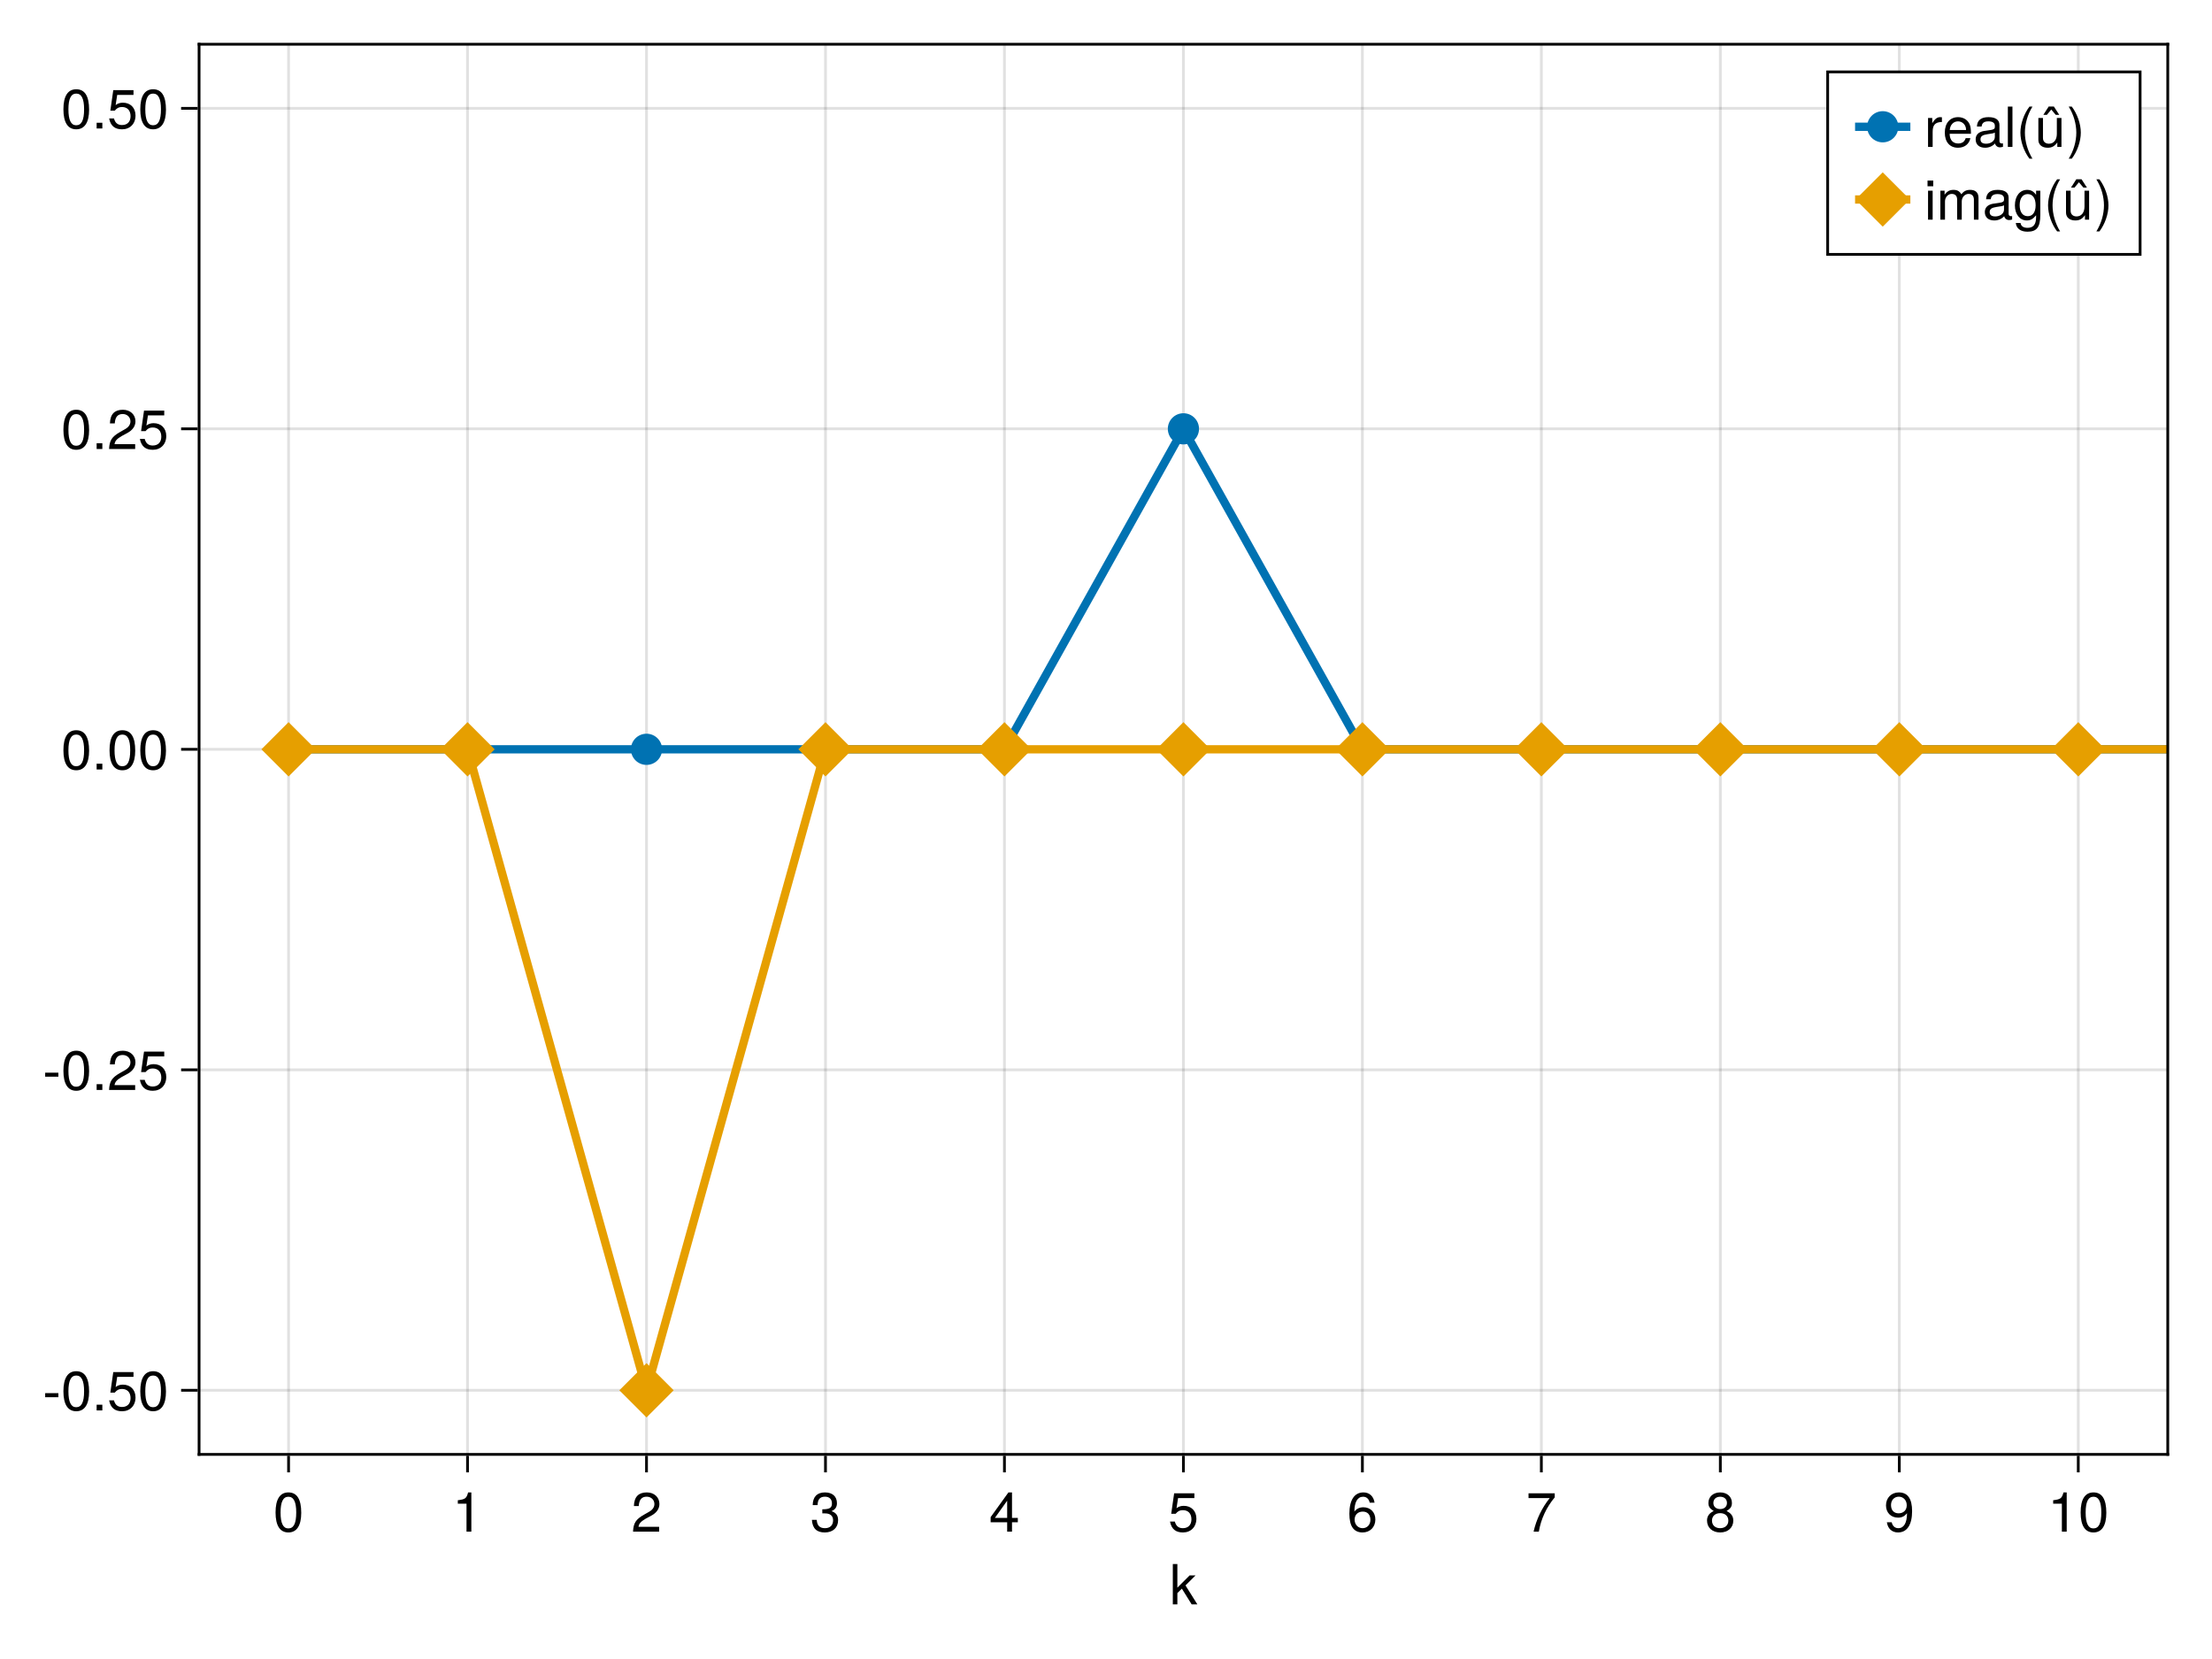 <?xml version="1.0" encoding="UTF-8"?>
<svg xmlns="http://www.w3.org/2000/svg" xmlns:xlink="http://www.w3.org/1999/xlink" width="600pt" height="450pt" viewBox="0 0 600 450" version="1.1">
<defs>
<g>
<symbol overflow="visible" id="glyph0-0-W8RMIJr/">
<path style="stroke:none;" d="M 0.297 -10.938 C 0.297 -10.938 0.297 0 0.297 0 C 0.297 0 7.047 0 7.047 0 C 7.047 0 7.047 -10.938 7.047 -10.938 C 7.047 -10.938 0.297 -10.938 0.297 -10.938 Z M 1.078 -0.781 C 1.078 -0.781 1.078 -10.156 1.078 -10.156 C 1.078 -10.156 6.266 -10.156 6.266 -10.156 C 6.266 -10.156 6.266 -0.781 6.266 -0.781 C 6.266 -0.781 1.078 -0.781 1.078 -0.781 Z M 1.078 -0.781 "/>
</symbol>
<symbol overflow="visible" id="glyph0-1-W8RMIJr/">
<path style="stroke:none;" d="M 7.531 0 C 7.531 0 5.984 0 5.984 0 C 5.984 0 3.328 -4.266 3.328 -4.266 C 3.328 -4.266 2.109 -3.062 2.109 -3.062 C 2.109 -3.062 2.109 0 2.109 0 C 2.109 0 0.875 0 0.875 0 C 0.875 0 0.875 -10.938 0.875 -10.938 C 0.875 -10.938 2.109 -10.938 2.109 -10.938 C 2.109 -10.938 2.109 -4.531 2.109 -4.531 C 2.109 -4.531 5.438 -7.859 5.438 -7.859 C 5.438 -7.859 7.047 -7.859 7.047 -7.859 C 7.047 -7.859 4.312 -5.141 4.312 -5.141 C 4.312 -5.141 7.531 0 7.531 0 Z M 7.531 0 "/>
</symbol>
<symbol overflow="visible" id="glyph0-2-W8RMIJr/">
<path style="stroke:none;" d="M 7.797 -2.547 C 7.797 -2.547 6.219 -2.547 6.219 -2.547 C 6.219 -2.547 6.219 0 6.219 0 C 6.219 0 4.906 0 4.906 0 C 4.906 0 4.906 -2.547 4.906 -2.547 C 4.906 -2.547 0.422 -2.547 0.422 -2.547 C 0.422 -2.547 0.422 -3.938 0.422 -3.938 C 0.422 -3.938 5.25 -10.641 5.25 -10.641 C 5.25 -10.641 6.219 -10.641 6.219 -10.641 C 6.219 -10.641 6.219 -3.734 6.219 -3.734 C 6.219 -3.734 7.797 -3.734 7.797 -3.734 C 7.797 -3.734 7.797 -2.547 7.797 -2.547 Z M 4.906 -3.734 C 4.906 -3.734 4.906 -8.391 4.906 -8.391 C 4.906 -8.391 1.578 -3.734 1.578 -3.734 C 1.578 -3.734 4.906 -3.734 4.906 -3.734 Z M 4.906 -3.734 "/>
</symbol>
<symbol overflow="visible" id="glyph0-3-W8RMIJr/">
<path style="stroke:none;" d="M 7.688 -3.531 C 7.688 -1.281 6.188 0.219 4.047 0.219 C 2.156 0.219 0.953 -0.609 0.531 -2.734 C 0.531 -2.734 1.844 -2.734 1.844 -2.734 C 2.156 -1.531 2.859 -0.938 4.016 -0.938 C 5.453 -0.938 6.344 -1.812 6.344 -3.344 C 6.344 -4.922 5.438 -5.828 4.016 -5.828 C 3.188 -5.828 2.688 -5.578 2.062 -4.844 C 2.062 -4.844 0.859 -4.844 0.859 -4.844 C 0.859 -4.844 1.656 -10.406 1.656 -10.406 C 1.656 -10.406 7.141 -10.406 7.141 -10.406 C 7.141 -10.406 7.141 -9.109 7.141 -9.109 C 7.141 -9.109 2.719 -9.109 2.719 -9.109 C 2.719 -9.109 2.297 -6.359 2.297 -6.359 C 2.906 -6.812 3.516 -7 4.266 -7 C 6.297 -7 7.688 -5.625 7.688 -3.531 Z M 7.688 -3.531 "/>
</symbol>
<symbol overflow="visible" id="glyph0-4-W8RMIJr/">
<path style="stroke:none;" d="M 7.688 -3.297 C 7.688 -1.219 6.234 0.219 4.219 0.219 C 1.781 0.219 0.641 -1.531 0.641 -4.844 C 0.641 -8.547 1.984 -10.641 4.453 -10.641 C 6.078 -10.641 7.219 -9.594 7.469 -7.859 C 7.469 -7.859 6.156 -7.859 6.156 -7.859 C 5.938 -8.875 5.297 -9.469 4.359 -9.469 C 2.844 -9.469 2.016 -8.031 2 -5.438 C 2.562 -6.203 3.391 -6.609 4.438 -6.609 C 6.344 -6.609 7.688 -5.281 7.688 -3.297 Z M 6.344 -3.188 C 6.344 -4.625 5.547 -5.438 4.281 -5.438 C 2.969 -5.438 2.062 -4.594 2.062 -3.266 C 2.062 -1.906 3 -0.938 4.234 -0.938 C 5.438 -0.938 6.344 -1.859 6.344 -3.188 Z M 6.344 -3.188 "/>
</symbol>
<symbol overflow="visible" id="glyph1-0-W8RMIJr/">
<path style="stroke:none;" d="M 0.297 -10.938 C 0.297 -10.938 0.297 0 0.297 0 C 0.297 0 7.047 0 7.047 0 C 7.047 0 7.047 -10.938 7.047 -10.938 C 7.047 -10.938 0.297 -10.938 0.297 -10.938 Z M 1.078 -0.781 C 1.078 -0.781 1.078 -10.156 1.078 -10.156 C 1.078 -10.156 6.266 -10.156 6.266 -10.156 C 6.266 -10.156 6.266 -0.781 6.266 -0.781 C 6.266 -0.781 1.078 -0.781 1.078 -0.781 Z M 1.078 -0.781 "/>
</symbol>
<symbol overflow="visible" id="glyph1-1-W8RMIJr/">
<path style="stroke:none;" d="M 7.609 -5.109 C 7.609 -1.625 6.375 0.219 4.125 0.219 C 1.844 0.219 0.641 -1.625 0.641 -5.203 C 0.641 -8.781 1.828 -10.641 4.125 -10.641 C 6.438 -10.641 7.609 -8.812 7.609 -5.109 Z M 6.25 -5.234 C 6.25 -8.078 5.547 -9.469 4.125 -9.469 C 2.703 -9.469 2 -8.094 2 -5.188 C 2 -2.281 2.703 -0.875 4.094 -0.875 C 5.562 -0.875 6.25 -2.219 6.25 -5.234 Z M 6.25 -5.234 "/>
</symbol>
<symbol overflow="visible" id="glyph1-2-W8RMIJr/">
<path style="stroke:none;" d="M 5.203 0 C 5.203 0 3.891 0 3.891 0 C 3.891 0 3.891 -7.578 3.891 -7.578 C 3.891 -7.578 1.531 -7.578 1.531 -7.578 C 1.531 -7.578 1.531 -8.516 1.531 -8.516 C 3.562 -8.781 3.875 -9 4.328 -10.641 C 4.328 -10.641 5.203 -10.641 5.203 -10.641 C 5.203 -10.641 5.203 0 5.203 0 Z M 5.203 0 "/>
</symbol>
<symbol overflow="visible" id="glyph1-3-W8RMIJr/">
<path style="stroke:none;" d="M 7.672 -7.516 C 7.672 -6.203 6.906 -5.094 5.422 -4.312 C 5.422 -4.312 3.922 -3.5 3.922 -3.5 C 2.609 -2.734 2.125 -2.172 2 -1.312 C 2 -1.312 7.594 -1.312 7.594 -1.312 C 7.594 -1.312 7.594 0 7.594 0 C 7.594 0 0.516 0 0.516 0 C 0.625 -2.344 1.281 -3.344 3.5 -4.609 C 3.5 -4.609 4.875 -5.391 4.875 -5.391 C 5.812 -5.922 6.312 -6.641 6.312 -7.484 C 6.312 -8.625 5.422 -9.484 4.219 -9.484 C 2.906 -9.484 2.172 -8.734 2.062 -6.938 C 2.062 -6.938 0.75 -6.938 0.75 -6.938 C 0.828 -9.531 2.078 -10.641 4.266 -10.641 C 6.266 -10.641 7.672 -9.312 7.672 -7.516 Z M 7.672 -7.516 "/>
</symbol>
<symbol overflow="visible" id="glyph1-4-W8RMIJr/">
<path style="stroke:none;" d="M 7.594 -3.094 C 7.594 -1.078 6.188 0.219 3.984 0.219 C 1.812 0.219 0.641 -0.844 0.484 -3.203 C 0.484 -3.203 1.797 -3.203 1.797 -3.203 C 1.891 -1.672 2.594 -0.938 4.031 -0.938 C 5.422 -0.938 6.234 -1.734 6.234 -3.078 C 6.234 -4.266 5.484 -4.953 4.031 -4.953 C 4.031 -4.953 3.312 -4.953 3.312 -4.953 C 3.312 -4.953 3.312 -6.062 3.312 -6.062 C 5.438 -6.062 5.922 -6.531 5.922 -7.672 C 5.922 -8.797 5.219 -9.484 4.047 -9.484 C 2.703 -9.484 2.062 -8.781 2.031 -7.203 C 2.031 -7.203 0.703 -7.203 0.703 -7.203 C 0.75 -9.469 1.891 -10.641 4.031 -10.641 C 6.062 -10.641 7.281 -9.547 7.281 -7.703 C 7.281 -6.641 6.781 -5.953 5.797 -5.562 C 7.062 -5.125 7.594 -4.375 7.594 -3.094 Z M 7.594 -3.094 "/>
</symbol>
<symbol overflow="visible" id="glyph1-5-W8RMIJr/">
<path style="stroke:none;" d="M 7.797 -9.297 C 5.562 -6.641 4.062 -3.438 3.484 0 C 3.484 0 2.062 0 2.062 0 C 2.812 -3.328 4.312 -6.438 6.438 -9.109 C 6.438 -9.109 0.688 -9.109 0.688 -9.109 C 0.688 -9.109 0.688 -10.406 0.688 -10.406 C 0.688 -10.406 7.797 -10.406 7.797 -10.406 C 7.797 -10.406 7.797 -9.297 7.797 -9.297 Z M 7.797 -9.297 "/>
</symbol>
<symbol overflow="visible" id="glyph2-0-W8RMIJr/">
<path style="stroke:none;" d="M 0.297 -10.938 C 0.297 -10.938 0.297 0 0.297 0 C 0.297 0 7.047 0 7.047 0 C 7.047 0 7.047 -10.938 7.047 -10.938 C 7.047 -10.938 0.297 -10.938 0.297 -10.938 Z M 1.078 -0.781 C 1.078 -0.781 1.078 -10.156 1.078 -10.156 C 1.078 -10.156 6.266 -10.156 6.266 -10.156 C 6.266 -10.156 6.266 -0.781 6.266 -0.781 C 6.266 -0.781 1.078 -0.781 1.078 -0.781 Z M 1.078 -0.781 "/>
</symbol>
<symbol overflow="visible" id="glyph2-1-W8RMIJr/">
<path style="stroke:none;" d="M 7.688 -3 C 7.688 -1.062 6.219 0.219 4.125 0.219 C 2.031 0.219 0.562 -1.062 0.562 -3.016 C 0.562 -4.188 1.156 -5.016 2.375 -5.594 C 1.297 -6.266 0.938 -6.812 0.938 -7.797 C 0.938 -9.469 2.25 -10.641 4.125 -10.641 C 6.016 -10.641 7.312 -9.469 7.312 -7.797 C 7.312 -6.797 6.953 -6.25 5.859 -5.594 C 7.094 -5.016 7.688 -4.188 7.688 -3 Z M 5.969 -7.766 C 5.969 -8.812 5.25 -9.469 4.125 -9.469 C 3.016 -9.469 2.281 -8.812 2.281 -7.781 C 2.281 -6.781 3.016 -6.125 4.125 -6.125 C 5.234 -6.125 5.969 -6.781 5.969 -7.766 Z M 6.344 -2.984 C 6.344 -4.234 5.438 -5.016 4.125 -5.016 C 2.812 -5.016 1.906 -4.234 1.906 -2.984 C 1.906 -1.734 2.812 -0.938 4.094 -0.938 C 5.438 -0.938 6.344 -1.719 6.344 -2.984 Z M 6.344 -2.984 "/>
</symbol>
<symbol overflow="visible" id="glyph2-2-W8RMIJr/">
<path style="stroke:none;" d="M 7.641 -5.562 C 7.641 -1.891 6.297 0.219 3.812 0.219 C 2.188 0.219 1.047 -0.812 0.797 -2.547 C 0.797 -2.547 2.109 -2.547 2.109 -2.547 C 2.328 -1.531 2.969 -0.938 3.906 -0.938 C 5.422 -0.938 6.25 -2.391 6.266 -4.984 C 5.578 -4.156 4.844 -3.797 3.844 -3.797 C 1.922 -3.797 0.562 -5.125 0.562 -7.109 C 0.562 -9.188 2.031 -10.641 4.047 -10.641 C 6.484 -10.641 7.641 -8.891 7.641 -5.562 Z M 6.188 -7.141 C 6.188 -8.516 5.266 -9.484 4.031 -9.484 C 2.812 -9.484 1.922 -8.562 1.922 -7.219 C 1.922 -5.797 2.719 -4.969 3.984 -4.969 C 5.281 -4.969 6.188 -5.828 6.188 -7.141 Z M 6.188 -7.141 "/>
</symbol>
<symbol overflow="visible" id="glyph2-3-W8RMIJr/">
<path style="stroke:none;" d="M 7.609 -5.109 C 7.609 -1.625 6.375 0.219 4.125 0.219 C 1.844 0.219 0.641 -1.625 0.641 -5.203 C 0.641 -8.781 1.828 -10.641 4.125 -10.641 C 6.438 -10.641 7.609 -8.812 7.609 -5.109 Z M 6.25 -5.234 C 6.25 -8.078 5.547 -9.469 4.125 -9.469 C 2.703 -9.469 2 -8.094 2 -5.188 C 2 -2.281 2.703 -0.875 4.094 -0.875 C 5.562 -0.875 6.25 -2.219 6.25 -5.234 Z M 6.25 -5.234 "/>
</symbol>
<symbol overflow="visible" id="glyph3-0-W8RMIJr/">
<path style="stroke:none;" d="M 0.297 -10.938 C 0.297 -10.938 0.297 0 0.297 0 C 0.297 0 7.047 0 7.047 0 C 7.047 0 7.047 -10.938 7.047 -10.938 C 7.047 -10.938 0.297 -10.938 0.297 -10.938 Z M 1.078 -0.781 C 1.078 -0.781 1.078 -10.156 1.078 -10.156 C 1.078 -10.156 6.266 -10.156 6.266 -10.156 C 6.266 -10.156 6.266 -0.781 6.266 -0.781 C 6.266 -0.781 1.078 -0.781 1.078 -0.781 Z M 1.078 -0.781 "/>
</symbol>
<symbol overflow="visible" id="glyph3-1-W8RMIJr/">
<path style="stroke:none;" d="M 4.266 -3.594 C 4.266 -3.594 0.688 -3.594 0.688 -3.594 C 0.688 -3.594 0.688 -4.688 0.688 -4.688 C 0.688 -4.688 4.266 -4.688 4.266 -4.688 C 4.266 -4.688 4.266 -3.594 4.266 -3.594 Z M 4.266 -3.594 "/>
</symbol>
<symbol overflow="visible" id="glyph4-0-W8RMIJr/">
<path style="stroke:none;" d="M 0.297 -10.938 C 0.297 -10.938 0.297 0 0.297 0 C 0.297 0 7.047 0 7.047 0 C 7.047 0 7.047 -10.938 7.047 -10.938 C 7.047 -10.938 0.297 -10.938 0.297 -10.938 Z M 1.078 -0.781 C 1.078 -0.781 1.078 -10.156 1.078 -10.156 C 1.078 -10.156 6.266 -10.156 6.266 -10.156 C 6.266 -10.156 6.266 -0.781 6.266 -0.781 C 6.266 -0.781 1.078 -0.781 1.078 -0.781 Z M 1.078 -0.781 "/>
</symbol>
<symbol overflow="visible" id="glyph4-1-W8RMIJr/">
<path style="stroke:none;" d="M 7.609 -5.109 C 7.609 -1.625 6.375 0.219 4.125 0.219 C 1.844 0.219 0.641 -1.625 0.641 -5.203 C 0.641 -8.781 1.828 -10.641 4.125 -10.641 C 6.438 -10.641 7.609 -8.812 7.609 -5.109 Z M 6.25 -5.234 C 6.25 -8.078 5.547 -9.469 4.125 -9.469 C 2.703 -9.469 2 -8.094 2 -5.188 C 2 -2.281 2.703 -0.875 4.094 -0.875 C 5.562 -0.875 6.25 -2.219 6.25 -5.234 Z M 6.25 -5.234 "/>
</symbol>
<symbol overflow="visible" id="glyph5-0-W8RMIJr/">
<path style="stroke:none;" d="M 0.297 -10.938 C 0.297 -10.938 0.297 0 0.297 0 C 0.297 0 7.047 0 7.047 0 C 7.047 0 7.047 -10.938 7.047 -10.938 C 7.047 -10.938 0.297 -10.938 0.297 -10.938 Z M 1.078 -0.781 C 1.078 -0.781 1.078 -10.156 1.078 -10.156 C 1.078 -10.156 6.266 -10.156 6.266 -10.156 C 6.266 -10.156 6.266 -0.781 6.266 -0.781 C 6.266 -0.781 1.078 -0.781 1.078 -0.781 Z M 1.078 -0.781 "/>
</symbol>
<symbol overflow="visible" id="glyph5-1-W8RMIJr/">
<path style="stroke:none;" d="M 2.859 0 C 2.859 0 1.312 0 1.312 0 C 1.312 0 1.312 -1.562 1.312 -1.562 C 1.312 -1.562 2.859 -1.562 2.859 -1.562 C 2.859 -1.562 2.859 0 2.859 0 Z M 2.859 0 "/>
</symbol>
<symbol overflow="visible" id="glyph5-2-W8RMIJr/">
<path style="stroke:none;" d="M 7.688 -3.531 C 7.688 -1.281 6.188 0.219 4.047 0.219 C 2.156 0.219 0.953 -0.609 0.531 -2.734 C 0.531 -2.734 1.844 -2.734 1.844 -2.734 C 2.156 -1.531 2.859 -0.938 4.016 -0.938 C 5.453 -0.938 6.344 -1.812 6.344 -3.344 C 6.344 -4.922 5.438 -5.828 4.016 -5.828 C 3.188 -5.828 2.688 -5.578 2.062 -4.844 C 2.062 -4.844 0.859 -4.844 0.859 -4.844 C 0.859 -4.844 1.656 -10.406 1.656 -10.406 C 1.656 -10.406 7.141 -10.406 7.141 -10.406 C 7.141 -10.406 7.141 -9.109 7.141 -9.109 C 7.141 -9.109 2.719 -9.109 2.719 -9.109 C 2.719 -9.109 2.297 -6.359 2.297 -6.359 C 2.906 -6.812 3.516 -7 4.266 -7 C 6.297 -7 7.688 -5.625 7.688 -3.531 Z M 7.688 -3.531 "/>
</symbol>
<symbol overflow="visible" id="glyph6-0-W8RMIJr/">
<path style="stroke:none;" d="M 0.297 -10.938 C 0.297 -10.938 0.297 0 0.297 0 C 0.297 0 7.047 0 7.047 0 C 7.047 0 7.047 -10.938 7.047 -10.938 C 7.047 -10.938 0.297 -10.938 0.297 -10.938 Z M 1.078 -0.781 C 1.078 -0.781 1.078 -10.156 1.078 -10.156 C 1.078 -10.156 6.266 -10.156 6.266 -10.156 C 6.266 -10.156 6.266 -0.781 6.266 -0.781 C 6.266 -0.781 1.078 -0.781 1.078 -0.781 Z M 1.078 -0.781 "/>
</symbol>
<symbol overflow="visible" id="glyph6-1-W8RMIJr/">
<path style="stroke:none;" d="M 7.609 -5.109 C 7.609 -1.625 6.375 0.219 4.125 0.219 C 1.844 0.219 0.641 -1.625 0.641 -5.203 C 0.641 -8.781 1.828 -10.641 4.125 -10.641 C 6.438 -10.641 7.609 -8.812 7.609 -5.109 Z M 6.25 -5.234 C 6.25 -8.078 5.547 -9.469 4.125 -9.469 C 2.703 -9.469 2 -8.094 2 -5.188 C 2 -2.281 2.703 -0.875 4.094 -0.875 C 5.562 -0.875 6.25 -2.219 6.25 -5.234 Z M 6.25 -5.234 "/>
</symbol>
<symbol overflow="visible" id="glyph7-0-W8RMIJr/">
<path style="stroke:none;" d="M 0.297 -10.938 C 0.297 -10.938 0.297 0 0.297 0 C 0.297 0 7.047 0 7.047 0 C 7.047 0 7.047 -10.938 7.047 -10.938 C 7.047 -10.938 0.297 -10.938 0.297 -10.938 Z M 1.078 -0.781 C 1.078 -0.781 1.078 -10.156 1.078 -10.156 C 1.078 -10.156 6.266 -10.156 6.266 -10.156 C 6.266 -10.156 6.266 -0.781 6.266 -0.781 C 6.266 -0.781 1.078 -0.781 1.078 -0.781 Z M 1.078 -0.781 "/>
</symbol>
<symbol overflow="visible" id="glyph7-1-W8RMIJr/">
<path style="stroke:none;" d="M 4.266 -3.594 C 4.266 -3.594 0.688 -3.594 0.688 -3.594 C 0.688 -3.594 0.688 -4.688 0.688 -4.688 C 0.688 -4.688 4.266 -4.688 4.266 -4.688 C 4.266 -4.688 4.266 -3.594 4.266 -3.594 Z M 4.266 -3.594 "/>
</symbol>
<symbol overflow="visible" id="glyph8-0-W8RMIJr/">
<path style="stroke:none;" d="M 0.297 -10.938 C 0.297 -10.938 0.297 0 0.297 0 C 0.297 0 7.047 0 7.047 0 C 7.047 0 7.047 -10.938 7.047 -10.938 C 7.047 -10.938 0.297 -10.938 0.297 -10.938 Z M 1.078 -0.781 C 1.078 -0.781 1.078 -10.156 1.078 -10.156 C 1.078 -10.156 6.266 -10.156 6.266 -10.156 C 6.266 -10.156 6.266 -0.781 6.266 -0.781 C 6.266 -0.781 1.078 -0.781 1.078 -0.781 Z M 1.078 -0.781 "/>
</symbol>
<symbol overflow="visible" id="glyph8-1-W8RMIJr/">
<path style="stroke:none;" d="M 7.609 -5.109 C 7.609 -1.625 6.375 0.219 4.125 0.219 C 1.844 0.219 0.641 -1.625 0.641 -5.203 C 0.641 -8.781 1.828 -10.641 4.125 -10.641 C 6.438 -10.641 7.609 -8.812 7.609 -5.109 Z M 6.25 -5.234 C 6.25 -8.078 5.547 -9.469 4.125 -9.469 C 2.703 -9.469 2 -8.094 2 -5.188 C 2 -2.281 2.703 -0.875 4.094 -0.875 C 5.562 -0.875 6.25 -2.219 6.25 -5.234 Z M 6.25 -5.234 "/>
</symbol>
<symbol overflow="visible" id="glyph9-0-W8RMIJr/">
<path style="stroke:none;" d="M 0.297 -10.938 C 0.297 -10.938 0.297 0 0.297 0 C 0.297 0 7.047 0 7.047 0 C 7.047 0 7.047 -10.938 7.047 -10.938 C 7.047 -10.938 0.297 -10.938 0.297 -10.938 Z M 1.078 -0.781 C 1.078 -0.781 1.078 -10.156 1.078 -10.156 C 1.078 -10.156 6.266 -10.156 6.266 -10.156 C 6.266 -10.156 6.266 -0.781 6.266 -0.781 C 6.266 -0.781 1.078 -0.781 1.078 -0.781 Z M 1.078 -0.781 "/>
</symbol>
<symbol overflow="visible" id="glyph9-1-W8RMIJr/">
<path style="stroke:none;" d="M 2.859 0 C 2.859 0 1.312 0 1.312 0 C 1.312 0 1.312 -1.562 1.312 -1.562 C 1.312 -1.562 2.859 -1.562 2.859 -1.562 C 2.859 -1.562 2.859 0 2.859 0 Z M 2.859 0 "/>
</symbol>
<symbol overflow="visible" id="glyph9-2-W8RMIJr/">
<path style="stroke:none;" d="M 7.672 -7.516 C 7.672 -6.203 6.906 -5.094 5.422 -4.312 C 5.422 -4.312 3.922 -3.5 3.922 -3.5 C 2.609 -2.734 2.125 -2.172 2 -1.312 C 2 -1.312 7.594 -1.312 7.594 -1.312 C 7.594 -1.312 7.594 0 7.594 0 C 7.594 0 0.516 0 0.516 0 C 0.625 -2.344 1.281 -3.344 3.5 -4.609 C 3.5 -4.609 4.875 -5.391 4.875 -5.391 C 5.812 -5.922 6.312 -6.641 6.312 -7.484 C 6.312 -8.625 5.422 -9.484 4.219 -9.484 C 2.906 -9.484 2.172 -8.734 2.062 -6.938 C 2.062 -6.938 0.75 -6.938 0.75 -6.938 C 0.828 -9.531 2.078 -10.641 4.266 -10.641 C 6.266 -10.641 7.672 -9.312 7.672 -7.516 Z M 7.672 -7.516 "/>
</symbol>
<symbol overflow="visible" id="glyph9-3-W8RMIJr/">
<path style="stroke:none;" d="M 7.609 -5.109 C 7.609 -1.625 6.375 0.219 4.125 0.219 C 1.844 0.219 0.641 -1.625 0.641 -5.203 C 0.641 -8.781 1.828 -10.641 4.125 -10.641 C 6.438 -10.641 7.609 -8.812 7.609 -5.109 Z M 6.25 -5.234 C 6.25 -8.078 5.547 -9.469 4.125 -9.469 C 2.703 -9.469 2 -8.094 2 -5.188 C 2 -2.281 2.703 -0.875 4.094 -0.875 C 5.562 -0.875 6.25 -2.219 6.25 -5.234 Z M 6.25 -5.234 "/>
</symbol>
<symbol overflow="visible" id="glyph10-0-W8RMIJr/">
<path style="stroke:none;" d="M 0.297 -10.938 C 0.297 -10.938 0.297 0 0.297 0 C 0.297 0 7.047 0 7.047 0 C 7.047 0 7.047 -10.938 7.047 -10.938 C 7.047 -10.938 0.297 -10.938 0.297 -10.938 Z M 1.078 -0.781 C 1.078 -0.781 1.078 -10.156 1.078 -10.156 C 1.078 -10.156 6.266 -10.156 6.266 -10.156 C 6.266 -10.156 6.266 -0.781 6.266 -0.781 C 6.266 -0.781 1.078 -0.781 1.078 -0.781 Z M 1.078 -0.781 "/>
</symbol>
<symbol overflow="visible" id="glyph10-1-W8RMIJr/">
<path style="stroke:none;" d="M 7.688 -3.531 C 7.688 -1.281 6.188 0.219 4.047 0.219 C 2.156 0.219 0.953 -0.609 0.531 -2.734 C 0.531 -2.734 1.844 -2.734 1.844 -2.734 C 2.156 -1.531 2.859 -0.938 4.016 -0.938 C 5.453 -0.938 6.344 -1.812 6.344 -3.344 C 6.344 -4.922 5.438 -5.828 4.016 -5.828 C 3.188 -5.828 2.688 -5.578 2.062 -4.844 C 2.062 -4.844 0.859 -4.844 0.859 -4.844 C 0.859 -4.844 1.656 -10.406 1.656 -10.406 C 1.656 -10.406 7.141 -10.406 7.141 -10.406 C 7.141 -10.406 7.141 -9.109 7.141 -9.109 C 7.141 -9.109 2.719 -9.109 2.719 -9.109 C 2.719 -9.109 2.297 -6.359 2.297 -6.359 C 2.906 -6.812 3.516 -7 4.266 -7 C 6.297 -7 7.688 -5.625 7.688 -3.531 Z M 7.688 -3.531 "/>
</symbol>
<symbol overflow="visible" id="glyph10-2-W8RMIJr/">
<path style="stroke:none;" d="M 7.609 -5.109 C 7.609 -1.625 6.375 0.219 4.125 0.219 C 1.844 0.219 0.641 -1.625 0.641 -5.203 C 0.641 -8.781 1.828 -10.641 4.125 -10.641 C 6.438 -10.641 7.609 -8.812 7.609 -5.109 Z M 6.25 -5.234 C 6.25 -8.078 5.547 -9.469 4.125 -9.469 C 2.703 -9.469 2 -8.094 2 -5.188 C 2 -2.281 2.703 -0.875 4.094 -0.875 C 5.562 -0.875 6.25 -2.219 6.25 -5.234 Z M 6.25 -5.234 "/>
</symbol>
<symbol overflow="visible" id="glyph11-0-W8RMIJr/">
<path style="stroke:none;" d="M 0.297 -10.938 C 0.297 -10.938 0.297 0 0.297 0 C 0.297 0 7.047 0 7.047 0 C 7.047 0 7.047 -10.938 7.047 -10.938 C 7.047 -10.938 0.297 -10.938 0.297 -10.938 Z M 1.078 -0.781 C 1.078 -0.781 1.078 -10.156 1.078 -10.156 C 1.078 -10.156 6.266 -10.156 6.266 -10.156 C 6.266 -10.156 6.266 -0.781 6.266 -0.781 C 6.266 -0.781 1.078 -0.781 1.078 -0.781 Z M 1.078 -0.781 "/>
</symbol>
<symbol overflow="visible" id="glyph11-1-W8RMIJr/">
<path style="stroke:none;" d="M 7.609 -5.109 C 7.609 -1.625 6.375 0.219 4.125 0.219 C 1.844 0.219 0.641 -1.625 0.641 -5.203 C 0.641 -8.781 1.828 -10.641 4.125 -10.641 C 6.438 -10.641 7.609 -8.812 7.609 -5.109 Z M 6.25 -5.234 C 6.25 -8.078 5.547 -9.469 4.125 -9.469 C 2.703 -9.469 2 -8.094 2 -5.188 C 2 -2.281 2.703 -0.875 4.094 -0.875 C 5.562 -0.875 6.25 -2.219 6.25 -5.234 Z M 6.25 -5.234 "/>
</symbol>
<symbol overflow="visible" id="glyph12-0-W8RMIJr/">
<path style="stroke:none;" d="M 0.297 -10.938 C 0.297 -10.938 0.297 0 0.297 0 C 0.297 0 7.047 0 7.047 0 C 7.047 0 7.047 -10.938 7.047 -10.938 C 7.047 -10.938 0.297 -10.938 0.297 -10.938 Z M 1.078 -0.781 C 1.078 -0.781 1.078 -10.156 1.078 -10.156 C 1.078 -10.156 6.266 -10.156 6.266 -10.156 C 6.266 -10.156 6.266 -0.781 6.266 -0.781 C 6.266 -0.781 1.078 -0.781 1.078 -0.781 Z M 1.078 -0.781 "/>
</symbol>
<symbol overflow="visible" id="glyph12-1-W8RMIJr/">
<path style="stroke:none;" d="M 2.859 0 C 2.859 0 1.312 0 1.312 0 C 1.312 0 1.312 -1.562 1.312 -1.562 C 1.312 -1.562 2.859 -1.562 2.859 -1.562 C 2.859 -1.562 2.859 0 2.859 0 Z M 2.859 0 "/>
</symbol>
<symbol overflow="visible" id="glyph12-2-W8RMIJr/">
<path style="stroke:none;" d="M 7.672 -7.516 C 7.672 -6.203 6.906 -5.094 5.422 -4.312 C 5.422 -4.312 3.922 -3.5 3.922 -3.5 C 2.609 -2.734 2.125 -2.172 2 -1.312 C 2 -1.312 7.594 -1.312 7.594 -1.312 C 7.594 -1.312 7.594 0 7.594 0 C 7.594 0 0.516 0 0.516 0 C 0.625 -2.344 1.281 -3.344 3.5 -4.609 C 3.5 -4.609 4.875 -5.391 4.875 -5.391 C 5.812 -5.922 6.312 -6.641 6.312 -7.484 C 6.312 -8.625 5.422 -9.484 4.219 -9.484 C 2.906 -9.484 2.172 -8.734 2.062 -6.938 C 2.062 -6.938 0.75 -6.938 0.75 -6.938 C 0.828 -9.531 2.078 -10.641 4.266 -10.641 C 6.266 -10.641 7.672 -9.312 7.672 -7.516 Z M 7.672 -7.516 "/>
</symbol>
<symbol overflow="visible" id="glyph12-3-W8RMIJr/">
<path style="stroke:none;" d="M 7.688 -3.531 C 7.688 -1.281 6.188 0.219 4.047 0.219 C 2.156 0.219 0.953 -0.609 0.531 -2.734 C 0.531 -2.734 1.844 -2.734 1.844 -2.734 C 2.156 -1.531 2.859 -0.938 4.016 -0.938 C 5.453 -0.938 6.344 -1.812 6.344 -3.344 C 6.344 -4.922 5.438 -5.828 4.016 -5.828 C 3.188 -5.828 2.688 -5.578 2.062 -4.844 C 2.062 -4.844 0.859 -4.844 0.859 -4.844 C 0.859 -4.844 1.656 -10.406 1.656 -10.406 C 1.656 -10.406 7.141 -10.406 7.141 -10.406 C 7.141 -10.406 7.141 -9.109 7.141 -9.109 C 7.141 -9.109 2.719 -9.109 2.719 -9.109 C 2.719 -9.109 2.297 -6.359 2.297 -6.359 C 2.906 -6.812 3.516 -7 4.266 -7 C 6.297 -7 7.688 -5.625 7.688 -3.531 Z M 7.688 -3.531 "/>
</symbol>
<symbol overflow="visible" id="glyph13-0-W8RMIJr/">
<path style="stroke:none;" d="M 0.297 -10.938 C 0.297 -10.938 0.297 0 0.297 0 C 0.297 0 7.047 0 7.047 0 C 7.047 0 7.047 -10.938 7.047 -10.938 C 7.047 -10.938 0.297 -10.938 0.297 -10.938 Z M 1.078 -0.781 C 1.078 -0.781 1.078 -10.156 1.078 -10.156 C 1.078 -10.156 6.266 -10.156 6.266 -10.156 C 6.266 -10.156 6.266 -0.781 6.266 -0.781 C 6.266 -0.781 1.078 -0.781 1.078 -0.781 Z M 1.078 -0.781 "/>
</symbol>
<symbol overflow="visible" id="glyph13-1-W8RMIJr/">
<path style="stroke:none;" d="M 7.688 -3.531 C 7.688 -1.281 6.188 0.219 4.047 0.219 C 2.156 0.219 0.953 -0.609 0.531 -2.734 C 0.531 -2.734 1.844 -2.734 1.844 -2.734 C 2.156 -1.531 2.859 -0.938 4.016 -0.938 C 5.453 -0.938 6.344 -1.812 6.344 -3.344 C 6.344 -4.922 5.438 -5.828 4.016 -5.828 C 3.188 -5.828 2.688 -5.578 2.062 -4.844 C 2.062 -4.844 0.859 -4.844 0.859 -4.844 C 0.859 -4.844 1.656 -10.406 1.656 -10.406 C 1.656 -10.406 7.141 -10.406 7.141 -10.406 C 7.141 -10.406 7.141 -9.109 7.141 -9.109 C 7.141 -9.109 2.719 -9.109 2.719 -9.109 C 2.719 -9.109 2.297 -6.359 2.297 -6.359 C 2.906 -6.812 3.516 -7 4.266 -7 C 6.297 -7 7.688 -5.625 7.688 -3.531 Z M 7.688 -3.531 "/>
</symbol>
<symbol overflow="visible" id="glyph13-2-W8RMIJr/">
<path style="stroke:none;" d="M 7.609 -5.109 C 7.609 -1.625 6.375 0.219 4.125 0.219 C 1.844 0.219 0.641 -1.625 0.641 -5.203 C 0.641 -8.781 1.828 -10.641 4.125 -10.641 C 6.438 -10.641 7.609 -8.812 7.609 -5.109 Z M 6.25 -5.234 C 6.25 -8.078 5.547 -9.469 4.125 -9.469 C 2.703 -9.469 2 -8.094 2 -5.188 C 2 -2.281 2.703 -0.875 4.094 -0.875 C 5.562 -0.875 6.25 -2.219 6.25 -5.234 Z M 6.25 -5.234 "/>
</symbol>
<symbol overflow="visible" id="glyph13-3-W8RMIJr/">
<path style="stroke:none;" d="M 4.812 -6.766 C 2.875 -6.734 2.297 -5.844 2.297 -4.078 C 2.297 -4.078 2.297 0 2.297 0 C 2.297 0 1.047 0 1.047 0 C 1.047 0 1.047 -7.859 1.047 -7.859 C 1.047 -7.859 2.188 -7.859 2.188 -7.859 C 2.188 -7.859 2.188 -6.438 2.188 -6.438 C 2.906 -7.609 3.531 -8.078 4.328 -8.078 C 4.5 -8.078 4.609 -8.062 4.812 -8.047 C 4.812 -8.047 4.812 -6.766 4.812 -6.766 Z M 4.812 -6.766 "/>
</symbol>
<symbol overflow="visible" id="glyph13-4-W8RMIJr/">
<path style="stroke:none;" d="M 7.688 -3.562 C 7.688 -3.562 1.906 -3.562 1.906 -3.562 C 1.938 -1.766 2.906 -0.938 4.219 -0.938 C 5.219 -0.938 5.922 -1.344 6.266 -2.391 C 6.266 -2.391 7.531 -2.391 7.531 -2.391 C 7.219 -0.797 5.969 0.219 4.172 0.219 C 1.969 0.219 0.594 -1.312 0.594 -3.891 C 0.594 -6.469 2.016 -8.078 4.203 -8.078 C 5.672 -8.078 6.875 -7.312 7.375 -6.016 C 7.609 -5.438 7.688 -4.703 7.688 -3.562 Z M 6.359 -4.688 C 6.359 -5.906 5.422 -6.938 4.188 -6.938 C 2.922 -6.938 2.047 -5.984 1.938 -4.594 C 1.938 -4.594 6.344 -4.594 6.344 -4.594 C 6.359 -4.625 6.359 -4.688 6.359 -4.688 Z M 6.359 -4.688 "/>
</symbol>
<symbol overflow="visible" id="glyph13-5-W8RMIJr/">
<path style="stroke:none;" d="M 8.031 -0.031 C 7.625 0.078 7.422 0.109 7.172 0.109 C 6.562 0.109 6.016 -0.328 5.875 -0.938 C 5.188 -0.188 4.219 0.219 3.203 0.219 C 1.625 0.219 0.625 -0.609 0.625 -2.047 C 0.625 -3 1.094 -3.703 2.016 -4.078 C 2.484 -4.281 2.766 -4.328 4.531 -4.562 C 5.516 -4.688 5.828 -4.906 5.828 -5.438 C 5.828 -5.438 5.828 -5.766 5.828 -5.766 C 5.828 -6.516 5.203 -6.938 4.078 -6.938 C 2.906 -6.938 2.344 -6.5 2.234 -5.531 C 2.234 -5.531 0.969 -5.531 0.969 -5.531 C 1.047 -7.344 2.219 -8.078 4.125 -8.078 C 6.062 -8.078 7.078 -7.328 7.078 -5.938 C 7.078 -5.938 7.078 -1.562 7.078 -1.562 C 7.078 -1.172 7.312 -0.938 7.75 -0.938 C 7.828 -0.938 7.891 -0.938 8.031 -0.969 C 8.031 -0.969 8.031 -0.031 8.031 -0.031 Z M 5.828 -2.719 C 5.828 -2.719 5.828 -3.891 5.828 -3.891 C 5.422 -3.688 5.141 -3.625 3.828 -3.453 C 2.484 -3.25 1.938 -2.891 1.938 -2.062 C 1.938 -1.219 2.5 -0.875 3.484 -0.875 C 4.688 -0.875 5.828 -1.594 5.828 -2.719 Z M 5.828 -2.719 "/>
</symbol>
<symbol overflow="visible" id="glyph13-6-W8RMIJr/">
<path style="stroke:none;" d="M 4.359 3.188 C 4.359 3.188 3.547 3.188 3.547 3.188 C 2.047 1.219 1.094 -1.516 1.094 -3.891 C 1.094 -6.234 2.047 -8.969 3.547 -10.938 C 3.547 -10.938 4.359 -10.938 4.359 -10.938 C 3.047 -8.812 2.312 -6.266 2.312 -3.891 C 2.312 -1.484 3.047 1.031 4.359 3.188 Z M 4.359 3.188 "/>
</symbol>
<symbol overflow="visible" id="glyph13-7-W8RMIJr/">
<path style="stroke:none;" d="M -1.703 -8.703 C -1.703 -8.703 -2.656 -8.703 -2.656 -8.703 C -2.656 -8.703 -3.875 -10.141 -3.875 -10.141 C -3.875 -10.141 -5.062 -8.703 -5.062 -8.703 C -5.062 -8.703 -6.016 -8.703 -6.016 -8.703 C -6.016 -8.703 -4.578 -10.953 -4.578 -10.953 C -4.578 -10.953 -3.156 -10.953 -3.156 -10.953 C -3.156 -10.953 -1.703 -8.703 -1.703 -8.703 Z M -1.703 -8.703 "/>
</symbol>
<symbol overflow="visible" id="glyph13-8-W8RMIJr/">
<path style="stroke:none;" d="M 3.844 -3.875 C 3.844 -1.516 2.891 1.219 1.391 3.188 C 1.391 3.188 0.562 3.188 0.562 3.188 C 1.891 1.047 2.625 -1.484 2.625 -3.875 C 2.625 -6.266 1.891 -8.797 0.562 -10.938 C 0.562 -10.938 1.391 -10.938 1.391 -10.938 C 2.891 -8.969 3.844 -6.234 3.844 -3.875 Z M 3.844 -3.875 "/>
</symbol>
<symbol overflow="visible" id="glyph14-0-W8RMIJr/">
<path style="stroke:none;" d="M 0.297 -10.938 C 0.297 -10.938 0.297 0 0.297 0 C 0.297 0 7.047 0 7.047 0 C 7.047 0 7.047 -10.938 7.047 -10.938 C 7.047 -10.938 0.297 -10.938 0.297 -10.938 Z M 1.078 -0.781 C 1.078 -0.781 1.078 -10.156 1.078 -10.156 C 1.078 -10.156 6.266 -10.156 6.266 -10.156 C 6.266 -10.156 6.266 -0.781 6.266 -0.781 C 6.266 -0.781 1.078 -0.781 1.078 -0.781 Z M 1.078 -0.781 "/>
</symbol>
<symbol overflow="visible" id="glyph14-1-W8RMIJr/">
<path style="stroke:none;" d="M 2.266 0 C 2.266 0 1.016 0 1.016 0 C 1.016 0 1.016 -10.938 1.016 -10.938 C 1.016 -10.938 2.266 -10.938 2.266 -10.938 C 2.266 -10.938 2.266 0 2.266 0 Z M 2.266 0 "/>
</symbol>
<symbol overflow="visible" id="glyph15-0-W8RMIJr/">
<path style="stroke:none;" d="M 0.297 -10.938 C 0.297 -10.938 0.297 0 0.297 0 C 0.297 0 7.047 0 7.047 0 C 7.047 0 7.047 -10.938 7.047 -10.938 C 7.047 -10.938 0.297 -10.938 0.297 -10.938 Z M 1.078 -0.781 C 1.078 -0.781 1.078 -10.156 1.078 -10.156 C 1.078 -10.156 6.266 -10.156 6.266 -10.156 C 6.266 -10.156 6.266 -0.781 6.266 -0.781 C 6.266 -0.781 1.078 -0.781 1.078 -0.781 Z M 1.078 -0.781 "/>
</symbol>
<symbol overflow="visible" id="glyph15-1-W8RMIJr/">
<path style="stroke:none;" d="M 7.234 0 C 7.234 0 6.109 0 6.109 0 C 6.109 0 6.109 -1.219 6.109 -1.219 C 5.375 -0.188 4.641 0.219 3.484 0.219 C 1.953 0.219 0.969 -0.609 0.969 -1.922 C 0.969 -1.922 0.969 -7.859 0.969 -7.859 C 0.969 -7.859 2.219 -7.859 2.219 -7.859 C 2.219 -7.859 2.219 -2.422 2.219 -2.422 C 2.219 -1.469 2.844 -0.875 3.844 -0.875 C 5.141 -0.875 5.984 -1.922 5.984 -3.531 C 5.984 -3.531 5.984 -7.859 5.984 -7.859 C 5.984 -7.859 7.234 -7.859 7.234 -7.859 C 7.234 -7.859 7.234 0 7.234 0 Z M 7.234 0 "/>
</symbol>
<symbol overflow="visible" id="glyph16-0-W8RMIJr/">
<path style="stroke:none;" d="M 0.297 -10.938 C 0.297 -10.938 0.297 0 0.297 0 C 0.297 0 7.047 0 7.047 0 C 7.047 0 7.047 -10.938 7.047 -10.938 C 7.047 -10.938 0.297 -10.938 0.297 -10.938 Z M 1.078 -0.781 C 1.078 -0.781 1.078 -10.156 1.078 -10.156 C 1.078 -10.156 6.266 -10.156 6.266 -10.156 C 6.266 -10.156 6.266 -0.781 6.266 -0.781 C 6.266 -0.781 1.078 -0.781 1.078 -0.781 Z M 1.078 -0.781 "/>
</symbol>
<symbol overflow="visible" id="glyph16-1-W8RMIJr/">
<path style="stroke:none;" d="M 2.297 0 C 2.297 0 1.047 0 1.047 0 C 1.047 0 1.047 -7.859 1.047 -7.859 C 1.047 -7.859 2.297 -7.859 2.297 -7.859 C 2.297 -7.859 2.297 0 2.297 0 Z M 2.453 -9.047 C 2.453 -9.047 0.906 -9.047 0.906 -9.047 C 0.906 -9.047 0.906 -10.609 0.906 -10.609 C 0.906 -10.609 2.453 -10.609 2.453 -10.609 C 2.453 -10.609 2.453 -9.047 2.453 -9.047 Z M 2.453 -9.047 "/>
</symbol>
<symbol overflow="visible" id="glyph16-2-W8RMIJr/">
<path style="stroke:none;" d="M 11.406 0 C 11.406 0 10.156 0 10.156 0 C 10.156 0 10.156 -5.422 10.156 -5.422 C 10.156 -6.406 9.625 -6.984 8.719 -6.984 C 7.688 -6.984 6.859 -6.078 6.859 -4.938 C 6.859 -4.938 6.859 0 6.859 0 C 6.859 0 5.609 0 5.609 0 C 5.609 0 5.609 -5.422 5.609 -5.422 C 5.609 -6.422 5.078 -6.984 4.156 -6.984 C 3.141 -6.984 2.312 -6.078 2.312 -4.938 C 2.312 -4.938 2.312 0 2.312 0 C 2.312 0 1.062 0 1.062 0 C 1.062 0 1.062 -7.859 1.062 -7.859 C 1.062 -7.859 2.203 -7.859 2.203 -7.859 C 2.203 -7.859 2.203 -6.75 2.203 -6.75 C 2.875 -7.688 3.562 -8.078 4.625 -8.078 C 5.641 -8.078 6.266 -7.719 6.734 -6.891 C 7.469 -7.766 8.094 -8.078 9.156 -8.078 C 10.625 -8.078 11.406 -7.312 11.406 -5.891 C 11.406 -5.891 11.406 0 11.406 0 Z M 11.406 0 "/>
</symbol>
<symbol overflow="visible" id="glyph16-3-W8RMIJr/">
<path style="stroke:none;" d="M 7.328 -1.297 C 7.328 2.172 6.281 3.266 3.828 3.266 C 1.984 3.266 0.828 2.391 0.688 0.906 C 0.688 0.906 1.969 0.906 1.969 0.906 C 2.109 1.859 2.875 2.219 3.875 2.219 C 5.328 2.219 6.188 1.422 6.188 -0.656 C 6.188 -0.656 6.188 -1.188 6.188 -1.188 C 5.359 -0.188 4.672 0.219 3.672 0.219 C 1.828 0.219 0.438 -1.375 0.438 -3.859 C 0.438 -6.406 1.781 -8.078 3.781 -8.078 C 4.781 -8.078 5.547 -7.656 6.188 -6.719 C 6.188 -6.719 6.188 -7.859 6.188 -7.859 C 6.188 -7.859 7.328 -7.859 7.328 -7.859 C 7.328 -7.859 7.328 -1.297 7.328 -1.297 Z M 6.062 -3.891 C 6.062 -5.797 5.266 -6.938 3.922 -6.938 C 2.578 -6.938 1.734 -5.812 1.734 -3.938 C 1.734 -2.031 2.562 -0.938 3.938 -0.938 C 5.25 -0.938 6.062 -2.016 6.062 -3.891 Z M 6.062 -3.891 "/>
</symbol>
<symbol overflow="visible" id="glyph16-4-W8RMIJr/">
<path style="stroke:none;" d="M 4.359 3.188 C 4.359 3.188 3.547 3.188 3.547 3.188 C 2.047 1.219 1.094 -1.516 1.094 -3.891 C 1.094 -6.234 2.047 -8.969 3.547 -10.938 C 3.547 -10.938 4.359 -10.938 4.359 -10.938 C 3.047 -8.812 2.312 -6.266 2.312 -3.891 C 2.312 -1.484 3.047 1.031 4.359 3.188 Z M 4.359 3.188 "/>
</symbol>
<symbol overflow="visible" id="glyph16-5-W8RMIJr/">
<path style="stroke:none;" d="M 7.234 0 C 7.234 0 6.109 0 6.109 0 C 6.109 0 6.109 -1.219 6.109 -1.219 C 5.375 -0.188 4.641 0.219 3.484 0.219 C 1.953 0.219 0.969 -0.609 0.969 -1.922 C 0.969 -1.922 0.969 -7.859 0.969 -7.859 C 0.969 -7.859 2.219 -7.859 2.219 -7.859 C 2.219 -7.859 2.219 -2.422 2.219 -2.422 C 2.219 -1.469 2.844 -0.875 3.844 -0.875 C 5.141 -0.875 5.984 -1.922 5.984 -3.531 C 5.984 -3.531 5.984 -7.859 5.984 -7.859 C 5.984 -7.859 7.234 -7.859 7.234 -7.859 C 7.234 -7.859 7.234 0 7.234 0 Z M 7.234 0 "/>
</symbol>
<symbol overflow="visible" id="glyph17-0-W8RMIJr/">
<path style="stroke:none;" d="M 0.297 -10.938 C 0.297 -10.938 0.297 0 0.297 0 C 0.297 0 7.047 0 7.047 0 C 7.047 0 7.047 -10.938 7.047 -10.938 C 7.047 -10.938 0.297 -10.938 0.297 -10.938 Z M 1.078 -0.781 C 1.078 -0.781 1.078 -10.156 1.078 -10.156 C 1.078 -10.156 6.266 -10.156 6.266 -10.156 C 6.266 -10.156 6.266 -0.781 6.266 -0.781 C 6.266 -0.781 1.078 -0.781 1.078 -0.781 Z M 1.078 -0.781 "/>
</symbol>
<symbol overflow="visible" id="glyph17-1-W8RMIJr/">
<path style="stroke:none;" d="M 8.031 -0.031 C 7.625 0.078 7.422 0.109 7.172 0.109 C 6.562 0.109 6.016 -0.328 5.875 -0.938 C 5.188 -0.188 4.219 0.219 3.203 0.219 C 1.625 0.219 0.625 -0.609 0.625 -2.047 C 0.625 -3 1.094 -3.703 2.016 -4.078 C 2.484 -4.281 2.766 -4.328 4.531 -4.562 C 5.516 -4.688 5.828 -4.906 5.828 -5.438 C 5.828 -5.438 5.828 -5.766 5.828 -5.766 C 5.828 -6.516 5.203 -6.938 4.078 -6.938 C 2.906 -6.938 2.344 -6.5 2.234 -5.531 C 2.234 -5.531 0.969 -5.531 0.969 -5.531 C 1.047 -7.344 2.219 -8.078 4.125 -8.078 C 6.062 -8.078 7.078 -7.328 7.078 -5.938 C 7.078 -5.938 7.078 -1.562 7.078 -1.562 C 7.078 -1.172 7.312 -0.938 7.75 -0.938 C 7.828 -0.938 7.891 -0.938 8.031 -0.969 C 8.031 -0.969 8.031 -0.031 8.031 -0.031 Z M 5.828 -2.719 C 5.828 -2.719 5.828 -3.891 5.828 -3.891 C 5.422 -3.688 5.141 -3.625 3.828 -3.453 C 2.484 -3.25 1.938 -2.891 1.938 -2.062 C 1.938 -1.219 2.5 -0.875 3.484 -0.875 C 4.688 -0.875 5.828 -1.594 5.828 -2.719 Z M 5.828 -2.719 "/>
</symbol>
<symbol overflow="visible" id="glyph18-0-W8RMIJr/">
<path style="stroke:none;" d="M 0.297 -10.938 C 0.297 -10.938 0.297 0 0.297 0 C 0.297 0 7.047 0 7.047 0 C 7.047 0 7.047 -10.938 7.047 -10.938 C 7.047 -10.938 0.297 -10.938 0.297 -10.938 Z M 1.078 -0.781 C 1.078 -0.781 1.078 -10.156 1.078 -10.156 C 1.078 -10.156 6.266 -10.156 6.266 -10.156 C 6.266 -10.156 6.266 -0.781 6.266 -0.781 C 6.266 -0.781 1.078 -0.781 1.078 -0.781 Z M 1.078 -0.781 "/>
</symbol>
<symbol overflow="visible" id="glyph18-1-W8RMIJr/">
<path style="stroke:none;" d="M -1.703 -8.703 C -1.703 -8.703 -2.656 -8.703 -2.656 -8.703 C -2.656 -8.703 -3.875 -10.141 -3.875 -10.141 C -3.875 -10.141 -5.062 -8.703 -5.062 -8.703 C -5.062 -8.703 -6.016 -8.703 -6.016 -8.703 C -6.016 -8.703 -4.578 -10.953 -4.578 -10.953 C -4.578 -10.953 -3.156 -10.953 -3.156 -10.953 C -3.156 -10.953 -1.703 -8.703 -1.703 -8.703 Z M -1.703 -8.703 "/>
</symbol>
<symbol overflow="visible" id="glyph18-2-W8RMIJr/">
<path style="stroke:none;" d="M 3.844 -3.875 C 3.844 -1.516 2.891 1.219 1.391 3.188 C 1.391 3.188 0.562 3.188 0.562 3.188 C 1.891 1.047 2.625 -1.484 2.625 -3.875 C 2.625 -6.266 1.891 -8.797 0.562 -10.938 C 0.562 -10.938 1.391 -10.938 1.391 -10.938 C 2.891 -8.969 3.844 -6.234 3.844 -3.875 Z M 3.844 -3.875 "/>
</symbol>
</g>
<clipPath id="clip1-W8RMIJr/">
  <path d="M 71 109 L 588 109 L 588 210 L 71 210 Z M 71 109 "/>
</clipPath>
<clipPath id="clip2-W8RMIJr/">
  <path d="M 71 196 L 588 196 L 588 384 L 71 384 Z M 71 196 "/>
</clipPath>
</defs>
<g id="surface1-W8RMIJr/">
<rect x="0" y="0" width="600" height="450" style="fill:rgb(100%,100%,100%);fill-opacity:1;stroke:none;"/>
<path style=" stroke:none;fill-rule:nonzero;fill:rgb(100%,100%,100%);fill-opacity:1;" d="M 54 394.5 L 588 394.5 L 588 12 L 54 12 Z M 54 394.5 "/>
<path style="fill:none;stroke-width:1;stroke-linecap:butt;stroke-linejoin:miter;stroke:rgb(0%,0%,0%);stroke-opacity:0.12;stroke-miterlimit:2;" d="M 104.365 526 L 104.365 16 " transform="matrix(0.75,0,0,0.75,0,0)"/>
<path style="fill:none;stroke-width:1;stroke-linecap:butt;stroke-linejoin:miter;stroke:rgb(0%,0%,0%);stroke-opacity:0.12;stroke-miterlimit:2;" d="M 169.089 526 L 169.089 16 " transform="matrix(0.75,0,0,0.75,0,0)"/>
<path style="fill:none;stroke-width:1;stroke-linecap:butt;stroke-linejoin:miter;stroke:rgb(0%,0%,0%);stroke-opacity:0.12;stroke-miterlimit:2;" d="M 233.818 526 L 233.818 16 " transform="matrix(0.75,0,0,0.75,0,0)"/>
<path style="fill:none;stroke-width:1;stroke-linecap:butt;stroke-linejoin:miter;stroke:rgb(0%,0%,0%);stroke-opacity:0.12;stroke-miterlimit:2;" d="M 298.547 526 L 298.547 16 " transform="matrix(0.75,0,0,0.75,0,0)"/>
<path style="fill:none;stroke-width:1;stroke-linecap:butt;stroke-linejoin:miter;stroke:rgb(0%,0%,0%);stroke-opacity:0.12;stroke-miterlimit:2;" d="M 363.271 526 L 363.271 16 " transform="matrix(0.75,0,0,0.75,0,0)"/>
<path style="fill:none;stroke-width:1;stroke-linecap:butt;stroke-linejoin:miter;stroke:rgb(0%,0%,0%);stroke-opacity:0.12;stroke-miterlimit:2;" d="M 428 526 L 428 16 " transform="matrix(0.75,0,0,0.75,0,0)"/>
<path style="fill:none;stroke-width:1;stroke-linecap:butt;stroke-linejoin:miter;stroke:rgb(0%,0%,0%);stroke-opacity:0.12;stroke-miterlimit:2;" d="M 492.729 526 L 492.729 16 " transform="matrix(0.75,0,0,0.75,0,0)"/>
<path style="fill:none;stroke-width:1;stroke-linecap:butt;stroke-linejoin:miter;stroke:rgb(0%,0%,0%);stroke-opacity:0.12;stroke-miterlimit:2;" d="M 557.453 526 L 557.453 16 " transform="matrix(0.75,0,0,0.75,0,0)"/>
<path style="fill:none;stroke-width:1;stroke-linecap:butt;stroke-linejoin:miter;stroke:rgb(0%,0%,0%);stroke-opacity:0.12;stroke-miterlimit:2;" d="M 622.182 526 L 622.182 16 " transform="matrix(0.75,0,0,0.75,0,0)"/>
<path style="fill:none;stroke-width:1;stroke-linecap:butt;stroke-linejoin:miter;stroke:rgb(0%,0%,0%);stroke-opacity:0.12;stroke-miterlimit:2;" d="M 686.911 526 L 686.911 16 " transform="matrix(0.75,0,0,0.75,0,0)"/>
<path style="fill:none;stroke-width:1;stroke-linecap:butt;stroke-linejoin:miter;stroke:rgb(0%,0%,0%);stroke-opacity:0.12;stroke-miterlimit:2;" d="M 751.635 526 L 751.635 16 " transform="matrix(0.75,0,0,0.75,0,0)"/>
<path style="fill:none;stroke-width:1;stroke-linecap:butt;stroke-linejoin:miter;stroke:rgb(0%,0%,0%);stroke-opacity:0.12;stroke-miterlimit:2;" d="M 72 502.818 L 784 502.818 " transform="matrix(0.75,0,0,0.75,0,0)"/>
<path style="fill:none;stroke-width:1;stroke-linecap:butt;stroke-linejoin:miter;stroke:rgb(0%,0%,0%);stroke-opacity:0.12;stroke-miterlimit:2;" d="M 72 386.911 L 784 386.911 " transform="matrix(0.75,0,0,0.75,0,0)"/>
<path style="fill:none;stroke-width:1;stroke-linecap:butt;stroke-linejoin:miter;stroke:rgb(0%,0%,0%);stroke-opacity:0.12;stroke-miterlimit:2;" d="M 72 271 L 784 271 " transform="matrix(0.75,0,0,0.75,0,0)"/>
<path style="fill:none;stroke-width:1;stroke-linecap:butt;stroke-linejoin:miter;stroke:rgb(0%,0%,0%);stroke-opacity:0.12;stroke-miterlimit:2;" d="M 72 155.089 L 784 155.089 " transform="matrix(0.75,0,0,0.75,0,0)"/>
<path style="fill:none;stroke-width:1;stroke-linecap:butt;stroke-linejoin:miter;stroke:rgb(0%,0%,0%);stroke-opacity:0.12;stroke-miterlimit:2;" d="M 72 39.182 L 784 39.182 " transform="matrix(0.75,0,0,0.75,0,0)"/>
<g style="fill:rgb(0%,0%,0%);fill-opacity:1;">
  <use xlink:href="#glyph0-1-W8RMIJr/" x="317.25" y="435.18"/>
</g>
<g style="fill:rgb(0%,0%,0%);fill-opacity:1;">
  <use xlink:href="#glyph1-1-W8RMIJr/" x="74.103" y="415.455"/>
</g>
<g style="fill:rgb(0%,0%,0%);fill-opacity:1;">
  <use xlink:href="#glyph1-2-W8RMIJr/" x="122.648" y="415.455"/>
</g>
<g style="fill:rgb(0%,0%,0%);fill-opacity:1;">
  <use xlink:href="#glyph1-3-W8RMIJr/" x="171.194" y="415.455"/>
</g>
<g style="fill:rgb(0%,0%,0%);fill-opacity:1;">
  <use xlink:href="#glyph1-4-W8RMIJr/" x="219.739" y="415.455"/>
</g>
<g style="fill:rgb(0%,0%,0%);fill-opacity:1;">
  <use xlink:href="#glyph0-2-W8RMIJr/" x="268.285" y="415.455"/>
</g>
<g style="fill:rgb(0%,0%,0%);fill-opacity:1;">
  <use xlink:href="#glyph0-3-W8RMIJr/" x="316.83" y="415.455"/>
</g>
<g style="fill:rgb(0%,0%,0%);fill-opacity:1;">
  <use xlink:href="#glyph0-4-W8RMIJr/" x="365.375" y="415.455"/>
</g>
<g style="fill:rgb(0%,0%,0%);fill-opacity:1;">
  <use xlink:href="#glyph1-5-W8RMIJr/" x="413.921" y="415.455"/>
</g>
<g style="fill:rgb(0%,0%,0%);fill-opacity:1;">
  <use xlink:href="#glyph2-1-W8RMIJr/" x="462.466" y="415.455"/>
</g>
<g style="fill:rgb(0%,0%,0%);fill-opacity:1;">
  <use xlink:href="#glyph2-2-W8RMIJr/" x="511.012" y="415.455"/>
</g>
<g style="fill:rgb(0%,0%,0%);fill-opacity:1;">
  <use xlink:href="#glyph1-2-W8RMIJr/" x="555.387" y="415.455"/>
</g>
<g style="fill:rgb(0%,0%,0%);fill-opacity:1;">
  <use xlink:href="#glyph2-3-W8RMIJr/" x="563.727" y="415.455"/>
</g>
<g style="fill:rgb(0%,0%,0%);fill-opacity:1;">
  <use xlink:href="#glyph3-1-W8RMIJr/" x="11.565" y="382.581"/>
</g>
<g style="fill:rgb(0%,0%,0%);fill-opacity:1;">
  <use xlink:href="#glyph4-1-W8RMIJr/" x="16.56" y="382.581"/>
</g>
<g style="fill:rgb(0%,0%,0%);fill-opacity:1;">
  <use xlink:href="#glyph5-1-W8RMIJr/" x="24.9" y="382.581"/>
</g>
<g style="fill:rgb(0%,0%,0%);fill-opacity:1;">
  <use xlink:href="#glyph5-2-W8RMIJr/" x="29.07" y="382.581"/>
</g>
<g style="fill:rgb(0%,0%,0%);fill-opacity:1;">
  <use xlink:href="#glyph6-1-W8RMIJr/" x="37.41" y="382.581"/>
</g>
<g style="fill:rgb(0%,0%,0%);fill-opacity:1;">
  <use xlink:href="#glyph7-1-W8RMIJr/" x="11.565" y="295.649"/>
</g>
<g style="fill:rgb(0%,0%,0%);fill-opacity:1;">
  <use xlink:href="#glyph8-1-W8RMIJr/" x="16.56" y="295.649"/>
</g>
<g style="fill:rgb(0%,0%,0%);fill-opacity:1;">
  <use xlink:href="#glyph9-1-W8RMIJr/" x="24.9" y="295.649"/>
</g>
<g style="fill:rgb(0%,0%,0%);fill-opacity:1;">
  <use xlink:href="#glyph9-2-W8RMIJr/" x="29.07" y="295.649"/>
</g>
<g style="fill:rgb(0%,0%,0%);fill-opacity:1;">
  <use xlink:href="#glyph10-1-W8RMIJr/" x="37.41" y="295.649"/>
</g>
<g style="fill:rgb(0%,0%,0%);fill-opacity:1;">
  <use xlink:href="#glyph8-1-W8RMIJr/" x="16.56" y="208.717"/>
</g>
<g style="fill:rgb(0%,0%,0%);fill-opacity:1;">
  <use xlink:href="#glyph9-1-W8RMIJr/" x="24.9" y="208.717"/>
</g>
<g style="fill:rgb(0%,0%,0%);fill-opacity:1;">
  <use xlink:href="#glyph9-3-W8RMIJr/" x="29.07" y="208.717"/>
</g>
<g style="fill:rgb(0%,0%,0%);fill-opacity:1;">
  <use xlink:href="#glyph10-2-W8RMIJr/" x="37.41" y="208.717"/>
</g>
<g style="fill:rgb(0%,0%,0%);fill-opacity:1;">
  <use xlink:href="#glyph11-1-W8RMIJr/" x="16.56" y="121.786"/>
</g>
<g style="fill:rgb(0%,0%,0%);fill-opacity:1;">
  <use xlink:href="#glyph12-1-W8RMIJr/" x="24.9" y="121.786"/>
</g>
<g style="fill:rgb(0%,0%,0%);fill-opacity:1;">
  <use xlink:href="#glyph12-2-W8RMIJr/" x="29.07" y="121.786"/>
</g>
<g style="fill:rgb(0%,0%,0%);fill-opacity:1;">
  <use xlink:href="#glyph13-1-W8RMIJr/" x="37.41" y="121.786"/>
</g>
<g style="fill:rgb(0%,0%,0%);fill-opacity:1;">
  <use xlink:href="#glyph11-1-W8RMIJr/" x="16.56" y="34.854"/>
</g>
<g style="fill:rgb(0%,0%,0%);fill-opacity:1;">
  <use xlink:href="#glyph12-1-W8RMIJr/" x="24.9" y="34.854"/>
</g>
<g style="fill:rgb(0%,0%,0%);fill-opacity:1;">
  <use xlink:href="#glyph12-3-W8RMIJr/" x="29.07" y="34.854"/>
</g>
<g style="fill:rgb(0%,0%,0%);fill-opacity:1;">
  <use xlink:href="#glyph13-2-W8RMIJr/" x="37.41" y="34.854"/>
</g>
<g clip-path="url(#clip1-W8RMIJr/)" clip-rule="nonzero">
<path style="fill:none;stroke-width:3;stroke-linecap:butt;stroke-linejoin:miter;stroke:rgb(0%,44.706%,69.804%);stroke-opacity:1;stroke-miterlimit:2;" d="M 104.365 271 L 363.271 271 L 428 155.089 L 492.729 271 L 2175.635 271 " transform="matrix(0.75,0,0,0.75,0,0)"/>
</g>
<path style=" stroke:none;fill-rule:nonzero;fill:rgb(0%,44.706%,69.804%);fill-opacity:1;" d="M 82.504 203.25 C 82.504 200.914 80.609 199.02 78.273 199.02 C 75.938 199.02 74.043 200.914 74.043 203.25 C 74.043 205.586 75.938 207.48 78.273 207.48 C 80.609 207.48 82.504 205.586 82.504 203.25 Z M 82.504 203.25 "/>
<path style=" stroke:none;fill-rule:nonzero;fill:rgb(0%,44.706%,69.804%);fill-opacity:1;" d="M 131.047 203.25 C 131.047 200.914 129.156 199.02 126.816 199.02 C 124.48 199.02 122.59 200.914 122.59 203.25 C 122.59 205.586 124.48 207.48 126.816 207.48 C 129.156 207.48 131.047 205.586 131.047 203.25 Z M 131.047 203.25 "/>
<path style=" stroke:none;fill-rule:nonzero;fill:rgb(0%,44.706%,69.804%);fill-opacity:1;" d="M 179.594 203.25 C 179.594 200.914 177.699 199.02 175.363 199.02 C 173.027 199.02 171.133 200.914 171.133 203.25 C 171.133 205.586 173.027 207.48 175.363 207.48 C 177.699 207.48 179.594 205.586 179.594 203.25 Z M 179.594 203.25 "/>
<path style=" stroke:none;fill-rule:nonzero;fill:rgb(0%,44.706%,69.804%);fill-opacity:1;" d="M 228.141 203.25 C 228.141 200.914 226.246 199.02 223.91 199.02 C 221.574 199.02 219.68 200.914 219.68 203.25 C 219.68 205.586 221.574 207.48 223.91 207.48 C 226.246 207.48 228.141 205.586 228.141 203.25 Z M 228.141 203.25 "/>
<path style=" stroke:none;fill-rule:nonzero;fill:rgb(0%,44.706%,69.804%);fill-opacity:1;" d="M 276.684 203.25 C 276.684 200.914 274.789 199.02 272.453 199.02 C 270.117 199.02 268.223 200.914 268.223 203.25 C 268.223 205.586 270.117 207.48 272.453 207.48 C 274.789 207.48 276.684 205.586 276.684 203.25 Z M 276.684 203.25 "/>
<path style=" stroke:none;fill-rule:nonzero;fill:rgb(0%,44.706%,69.804%);fill-opacity:1;" d="M 325.23 116.316 C 325.23 113.98 323.336 112.09 321 112.09 C 318.664 112.09 316.77 113.98 316.77 116.316 C 316.77 118.656 318.664 120.547 321 120.547 C 323.336 120.547 325.23 118.656 325.23 116.316 Z M 325.23 116.316 "/>
<path style=" stroke:none;fill-rule:nonzero;fill:rgb(0%,44.706%,69.804%);fill-opacity:1;" d="M 373.777 203.25 C 373.777 200.914 371.883 199.02 369.547 199.02 C 367.211 199.02 365.316 200.914 365.316 203.25 C 365.316 205.586 367.211 207.48 369.547 207.48 C 371.883 207.48 373.777 205.586 373.777 203.25 Z M 373.777 203.25 "/>
<path style=" stroke:none;fill-rule:nonzero;fill:rgb(0%,44.706%,69.804%);fill-opacity:1;" d="M 422.32 203.25 C 422.32 200.914 420.426 199.02 418.09 199.02 C 415.754 199.02 413.859 200.914 413.859 203.25 C 413.859 205.586 415.754 207.48 418.09 207.48 C 420.426 207.48 422.32 205.586 422.32 203.25 Z M 422.32 203.25 "/>
<path style=" stroke:none;fill-rule:nonzero;fill:rgb(0%,44.706%,69.804%);fill-opacity:1;" d="M 470.867 203.25 C 470.867 200.914 468.973 199.02 466.637 199.02 C 464.301 199.02 462.406 200.914 462.406 203.25 C 462.406 205.586 464.301 207.48 466.637 207.48 C 468.973 207.48 470.867 205.586 470.867 203.25 Z M 470.867 203.25 "/>
<path style=" stroke:none;fill-rule:nonzero;fill:rgb(0%,44.706%,69.804%);fill-opacity:1;" d="M 519.41 203.25 C 519.41 200.914 517.52 199.02 515.184 199.02 C 512.844 199.02 510.953 200.914 510.953 203.25 C 510.953 205.586 512.844 207.48 515.184 207.48 C 517.52 207.48 519.41 205.586 519.41 203.25 Z M 519.41 203.25 "/>
<path style=" stroke:none;fill-rule:nonzero;fill:rgb(0%,44.706%,69.804%);fill-opacity:1;" d="M 567.957 203.25 C 567.957 200.914 566.062 199.02 563.727 199.02 C 561.391 199.02 559.496 200.914 559.496 203.25 C 559.496 205.586 561.391 207.48 563.727 207.48 C 566.062 207.48 567.957 205.586 567.957 203.25 Z M 567.957 203.25 "/>
<g clip-path="url(#clip2-W8RMIJr/)" clip-rule="nonzero">
<path style="fill:none;stroke-width:3;stroke-linecap:butt;stroke-linejoin:miter;stroke:rgb(90.196%,62.353%,0%);stroke-opacity:1;stroke-miterlimit:2;" d="M 104.365 271 L 169.089 271 L 233.818 502.818 L 298.547 271 L 2175.635 271 " transform="matrix(0.75,0,0,0.75,0,0)"/>
</g>
<path style=" stroke:none;fill-rule:nonzero;fill:rgb(90.196%,62.353%,0%);fill-opacity:1;" d="M 85.641 203.25 L 78.273 195.883 L 70.906 203.25 L 78.273 210.617 Z M 85.641 203.25 "/>
<path style=" stroke:none;fill-rule:nonzero;fill:rgb(90.196%,62.353%,0%);fill-opacity:1;" d="M 134.184 203.25 L 126.816 195.883 L 119.449 203.25 L 126.816 210.617 Z M 134.184 203.25 "/>
<path style=" stroke:none;fill-rule:nonzero;fill:rgb(90.196%,62.353%,0%);fill-opacity:1;" d="M 182.73 377.113 L 175.363 369.746 L 167.996 377.113 L 175.363 384.48 Z M 182.73 377.113 "/>
<path style=" stroke:none;fill-rule:nonzero;fill:rgb(90.196%,62.353%,0%);fill-opacity:1;" d="M 231.277 203.25 L 223.91 195.883 L 216.543 203.25 L 223.91 210.617 Z M 231.277 203.25 "/>
<path style=" stroke:none;fill-rule:nonzero;fill:rgb(90.196%,62.353%,0%);fill-opacity:1;" d="M 279.82 203.25 L 272.453 195.883 L 265.086 203.25 L 272.453 210.617 Z M 279.82 203.25 "/>
<path style=" stroke:none;fill-rule:nonzero;fill:rgb(90.196%,62.353%,0%);fill-opacity:1;" d="M 328.367 203.25 L 321 195.883 L 313.633 203.25 L 321 210.617 Z M 328.367 203.25 "/>
<path style=" stroke:none;fill-rule:nonzero;fill:rgb(90.196%,62.353%,0%);fill-opacity:1;" d="M 376.914 203.25 L 369.547 195.883 L 362.18 203.25 L 369.547 210.617 Z M 376.914 203.25 "/>
<path style=" stroke:none;fill-rule:nonzero;fill:rgb(90.196%,62.353%,0%);fill-opacity:1;" d="M 425.457 203.25 L 418.09 195.883 L 410.723 203.25 L 418.09 210.617 Z M 425.457 203.25 "/>
<path style=" stroke:none;fill-rule:nonzero;fill:rgb(90.196%,62.353%,0%);fill-opacity:1;" d="M 474.004 203.25 L 466.637 195.883 L 459.27 203.25 L 466.637 210.617 Z M 474.004 203.25 "/>
<path style=" stroke:none;fill-rule:nonzero;fill:rgb(90.196%,62.353%,0%);fill-opacity:1;" d="M 522.551 203.25 L 515.184 195.883 L 507.816 203.25 L 515.184 210.617 Z M 522.551 203.25 "/>
<path style=" stroke:none;fill-rule:nonzero;fill:rgb(90.196%,62.353%,0%);fill-opacity:1;" d="M 571.094 203.25 L 563.727 195.883 L 556.359 203.25 L 563.727 210.617 Z M 571.094 203.25 "/>
<path style="fill-rule:nonzero;fill:rgb(100%,100%,100%);fill-opacity:1;stroke-width:1;stroke-linecap:butt;stroke-linejoin:miter;stroke:rgb(0%,0%,0%);stroke-opacity:1;stroke-miterlimit:2;" d="M 661 92 L 774 92 L 774 26 L 661 26 Z M 661 92 " transform="matrix(0.75,0,0,0.75,0,0)"/>
<path style="fill:none;stroke-width:1;stroke-linecap:butt;stroke-linejoin:miter;stroke:rgb(0%,0%,0%);stroke-opacity:1;stroke-miterlimit:2;" d="M 104.365 526.5 L 104.365 532.5 " transform="matrix(0.75,0,0,0.75,0,0)"/>
<path style="fill:none;stroke-width:1;stroke-linecap:butt;stroke-linejoin:miter;stroke:rgb(0%,0%,0%);stroke-opacity:1;stroke-miterlimit:2;" d="M 169.089 526.5 L 169.089 532.5 " transform="matrix(0.75,0,0,0.75,0,0)"/>
<path style="fill:none;stroke-width:1;stroke-linecap:butt;stroke-linejoin:miter;stroke:rgb(0%,0%,0%);stroke-opacity:1;stroke-miterlimit:2;" d="M 233.818 526.5 L 233.818 532.5 " transform="matrix(0.75,0,0,0.75,0,0)"/>
<path style="fill:none;stroke-width:1;stroke-linecap:butt;stroke-linejoin:miter;stroke:rgb(0%,0%,0%);stroke-opacity:1;stroke-miterlimit:2;" d="M 298.547 526.5 L 298.547 532.5 " transform="matrix(0.75,0,0,0.75,0,0)"/>
<path style="fill:none;stroke-width:1;stroke-linecap:butt;stroke-linejoin:miter;stroke:rgb(0%,0%,0%);stroke-opacity:1;stroke-miterlimit:2;" d="M 363.271 526.5 L 363.271 532.5 " transform="matrix(0.75,0,0,0.75,0,0)"/>
<path style="fill:none;stroke-width:1;stroke-linecap:butt;stroke-linejoin:miter;stroke:rgb(0%,0%,0%);stroke-opacity:1;stroke-miterlimit:2;" d="M 428 526.5 L 428 532.5 " transform="matrix(0.75,0,0,0.75,0,0)"/>
<path style="fill:none;stroke-width:1;stroke-linecap:butt;stroke-linejoin:miter;stroke:rgb(0%,0%,0%);stroke-opacity:1;stroke-miterlimit:2;" d="M 492.729 526.5 L 492.729 532.5 " transform="matrix(0.75,0,0,0.75,0,0)"/>
<path style="fill:none;stroke-width:1;stroke-linecap:butt;stroke-linejoin:miter;stroke:rgb(0%,0%,0%);stroke-opacity:1;stroke-miterlimit:2;" d="M 557.453 526.5 L 557.453 532.5 " transform="matrix(0.75,0,0,0.75,0,0)"/>
<path style="fill:none;stroke-width:1;stroke-linecap:butt;stroke-linejoin:miter;stroke:rgb(0%,0%,0%);stroke-opacity:1;stroke-miterlimit:2;" d="M 622.182 526.5 L 622.182 532.5 " transform="matrix(0.75,0,0,0.75,0,0)"/>
<path style="fill:none;stroke-width:1;stroke-linecap:butt;stroke-linejoin:miter;stroke:rgb(0%,0%,0%);stroke-opacity:1;stroke-miterlimit:2;" d="M 686.911 526.5 L 686.911 532.5 " transform="matrix(0.75,0,0,0.75,0,0)"/>
<path style="fill:none;stroke-width:1;stroke-linecap:butt;stroke-linejoin:miter;stroke:rgb(0%,0%,0%);stroke-opacity:1;stroke-miterlimit:2;" d="M 751.635 526.5 L 751.635 532.5 " transform="matrix(0.75,0,0,0.75,0,0)"/>
<path style="fill:none;stroke-width:1;stroke-linecap:butt;stroke-linejoin:miter;stroke:rgb(0%,0%,0%);stroke-opacity:1;stroke-miterlimit:2;" d="M 71.5 502.818 L 65.5 502.818 " transform="matrix(0.75,0,0,0.75,0,0)"/>
<path style="fill:none;stroke-width:1;stroke-linecap:butt;stroke-linejoin:miter;stroke:rgb(0%,0%,0%);stroke-opacity:1;stroke-miterlimit:2;" d="M 71.5 386.911 L 65.5 386.911 " transform="matrix(0.75,0,0,0.75,0,0)"/>
<path style="fill:none;stroke-width:1;stroke-linecap:butt;stroke-linejoin:miter;stroke:rgb(0%,0%,0%);stroke-opacity:1;stroke-miterlimit:2;" d="M 71.5 271 L 65.5 271 " transform="matrix(0.75,0,0,0.75,0,0)"/>
<path style="fill:none;stroke-width:1;stroke-linecap:butt;stroke-linejoin:miter;stroke:rgb(0%,0%,0%);stroke-opacity:1;stroke-miterlimit:2;" d="M 71.5 155.089 L 65.5 155.089 " transform="matrix(0.75,0,0,0.75,0,0)"/>
<path style="fill:none;stroke-width:1;stroke-linecap:butt;stroke-linejoin:miter;stroke:rgb(0%,0%,0%);stroke-opacity:1;stroke-miterlimit:2;" d="M 71.5 39.182 L 65.5 39.182 " transform="matrix(0.75,0,0,0.75,0,0)"/>
<path style="fill:none;stroke-width:3;stroke-linecap:butt;stroke-linejoin:miter;stroke:rgb(0%,44.706%,69.804%);stroke-opacity:1;stroke-miterlimit:2;" d="M 670.911 45.849 L 690.911 45.849 " transform="matrix(0.75,0,0,0.75,0,0)"/>
<path style=" stroke:none;fill-rule:nonzero;fill:rgb(0%,44.706%,69.804%);fill-opacity:1;" d="M 514.914 34.387 C 514.914 32.051 513.02 30.156 510.684 30.156 C 508.348 30.156 506.453 32.051 506.453 34.387 C 506.453 36.723 508.348 38.617 510.684 38.617 C 513.02 38.617 514.914 36.723 514.914 34.387 Z M 514.914 34.387 "/>
<path style="fill:none;stroke-width:3;stroke-linecap:butt;stroke-linejoin:miter;stroke:rgb(90.196%,62.353%,0%);stroke-opacity:1;stroke-miterlimit:2;" d="M 670.911 72.151 L 690.911 72.151 " transform="matrix(0.75,0,0,0.75,0,0)"/>
<path style=" stroke:none;fill-rule:nonzero;fill:rgb(90.196%,62.353%,0%);fill-opacity:1;" d="M 518.051 54.113 L 510.684 46.746 L 503.316 54.113 L 510.684 61.48 Z M 518.051 54.113 "/>
<g style="fill:rgb(0%,0%,0%);fill-opacity:1;">
  <use xlink:href="#glyph13-3-W8RMIJr/" x="521.932" y="39.855"/>
</g>
<g style="fill:rgb(0%,0%,0%);fill-opacity:1;">
  <use xlink:href="#glyph13-4-W8RMIJr/" x="526.928" y="39.855"/>
</g>
<g style="fill:rgb(0%,0%,0%);fill-opacity:1;">
  <use xlink:href="#glyph13-5-W8RMIJr/" x="535.268" y="39.855"/>
</g>
<g style="fill:rgb(0%,0%,0%);fill-opacity:1;">
  <use xlink:href="#glyph14-1-W8RMIJr/" x="543.607" y="39.855"/>
</g>
<g style="fill:rgb(0%,0%,0%);fill-opacity:1;">
  <use xlink:href="#glyph13-6-W8RMIJr/" x="546.938" y="39.855"/>
</g>
<g style="fill:rgb(0%,0%,0%);fill-opacity:1;">
  <use xlink:href="#glyph15-1-W8RMIJr/" x="551.932" y="39.855"/>
</g>
<g style="fill:rgb(0%,0%,0%);fill-opacity:1;">
  <use xlink:href="#glyph13-7-W8RMIJr/" x="560.272" y="39.855"/>
</g>
<g style="fill:rgb(0%,0%,0%);fill-opacity:1;">
  <use xlink:href="#glyph13-8-W8RMIJr/" x="560.572" y="39.855"/>
</g>
<g style="fill:rgb(0%,0%,0%);fill-opacity:1;">
  <use xlink:href="#glyph16-1-W8RMIJr/" x="521.932" y="59.58"/>
</g>
<g style="fill:rgb(0%,0%,0%);fill-opacity:1;">
  <use xlink:href="#glyph16-2-W8RMIJr/" x="525.262" y="59.58"/>
</g>
<g style="fill:rgb(0%,0%,0%);fill-opacity:1;">
  <use xlink:href="#glyph17-1-W8RMIJr/" x="537.757" y="59.58"/>
</g>
<g style="fill:rgb(0%,0%,0%);fill-opacity:1;">
  <use xlink:href="#glyph16-3-W8RMIJr/" x="546.098" y="59.58"/>
</g>
<g style="fill:rgb(0%,0%,0%);fill-opacity:1;">
  <use xlink:href="#glyph16-4-W8RMIJr/" x="554.438" y="59.58"/>
</g>
<g style="fill:rgb(0%,0%,0%);fill-opacity:1;">
  <use xlink:href="#glyph16-5-W8RMIJr/" x="559.432" y="59.58"/>
</g>
<g style="fill:rgb(0%,0%,0%);fill-opacity:1;">
  <use xlink:href="#glyph18-1-W8RMIJr/" x="567.773" y="59.58"/>
</g>
<g style="fill:rgb(0%,0%,0%);fill-opacity:1;">
  <use xlink:href="#glyph18-2-W8RMIJr/" x="568.072" y="59.58"/>
</g>
<path style="fill:none;stroke-width:1;stroke-linecap:butt;stroke-linejoin:miter;stroke:rgb(0%,0%,0%);stroke-opacity:1;stroke-miterlimit:2;" d="M 71.5 526 L 784.5 526 " transform="matrix(0.75,0,0,0.75,0,0)"/>
<path style="fill:none;stroke-width:1;stroke-linecap:butt;stroke-linejoin:miter;stroke:rgb(0%,0%,0%);stroke-opacity:1;stroke-miterlimit:2;" d="M 72 526.5 L 72 15.5 " transform="matrix(0.75,0,0,0.75,0,0)"/>
<path style="fill:none;stroke-width:1;stroke-linecap:butt;stroke-linejoin:miter;stroke:rgb(0%,0%,0%);stroke-opacity:1;stroke-miterlimit:2;" d="M 71.5 16 L 784.5 16 " transform="matrix(0.75,0,0,0.75,0,0)"/>
<path style="fill:none;stroke-width:1;stroke-linecap:butt;stroke-linejoin:miter;stroke:rgb(0%,0%,0%);stroke-opacity:1;stroke-miterlimit:2;" d="M 784 526.5 L 784 15.5 " transform="matrix(0.75,0,0,0.75,0,0)"/>
</g>
</svg>
